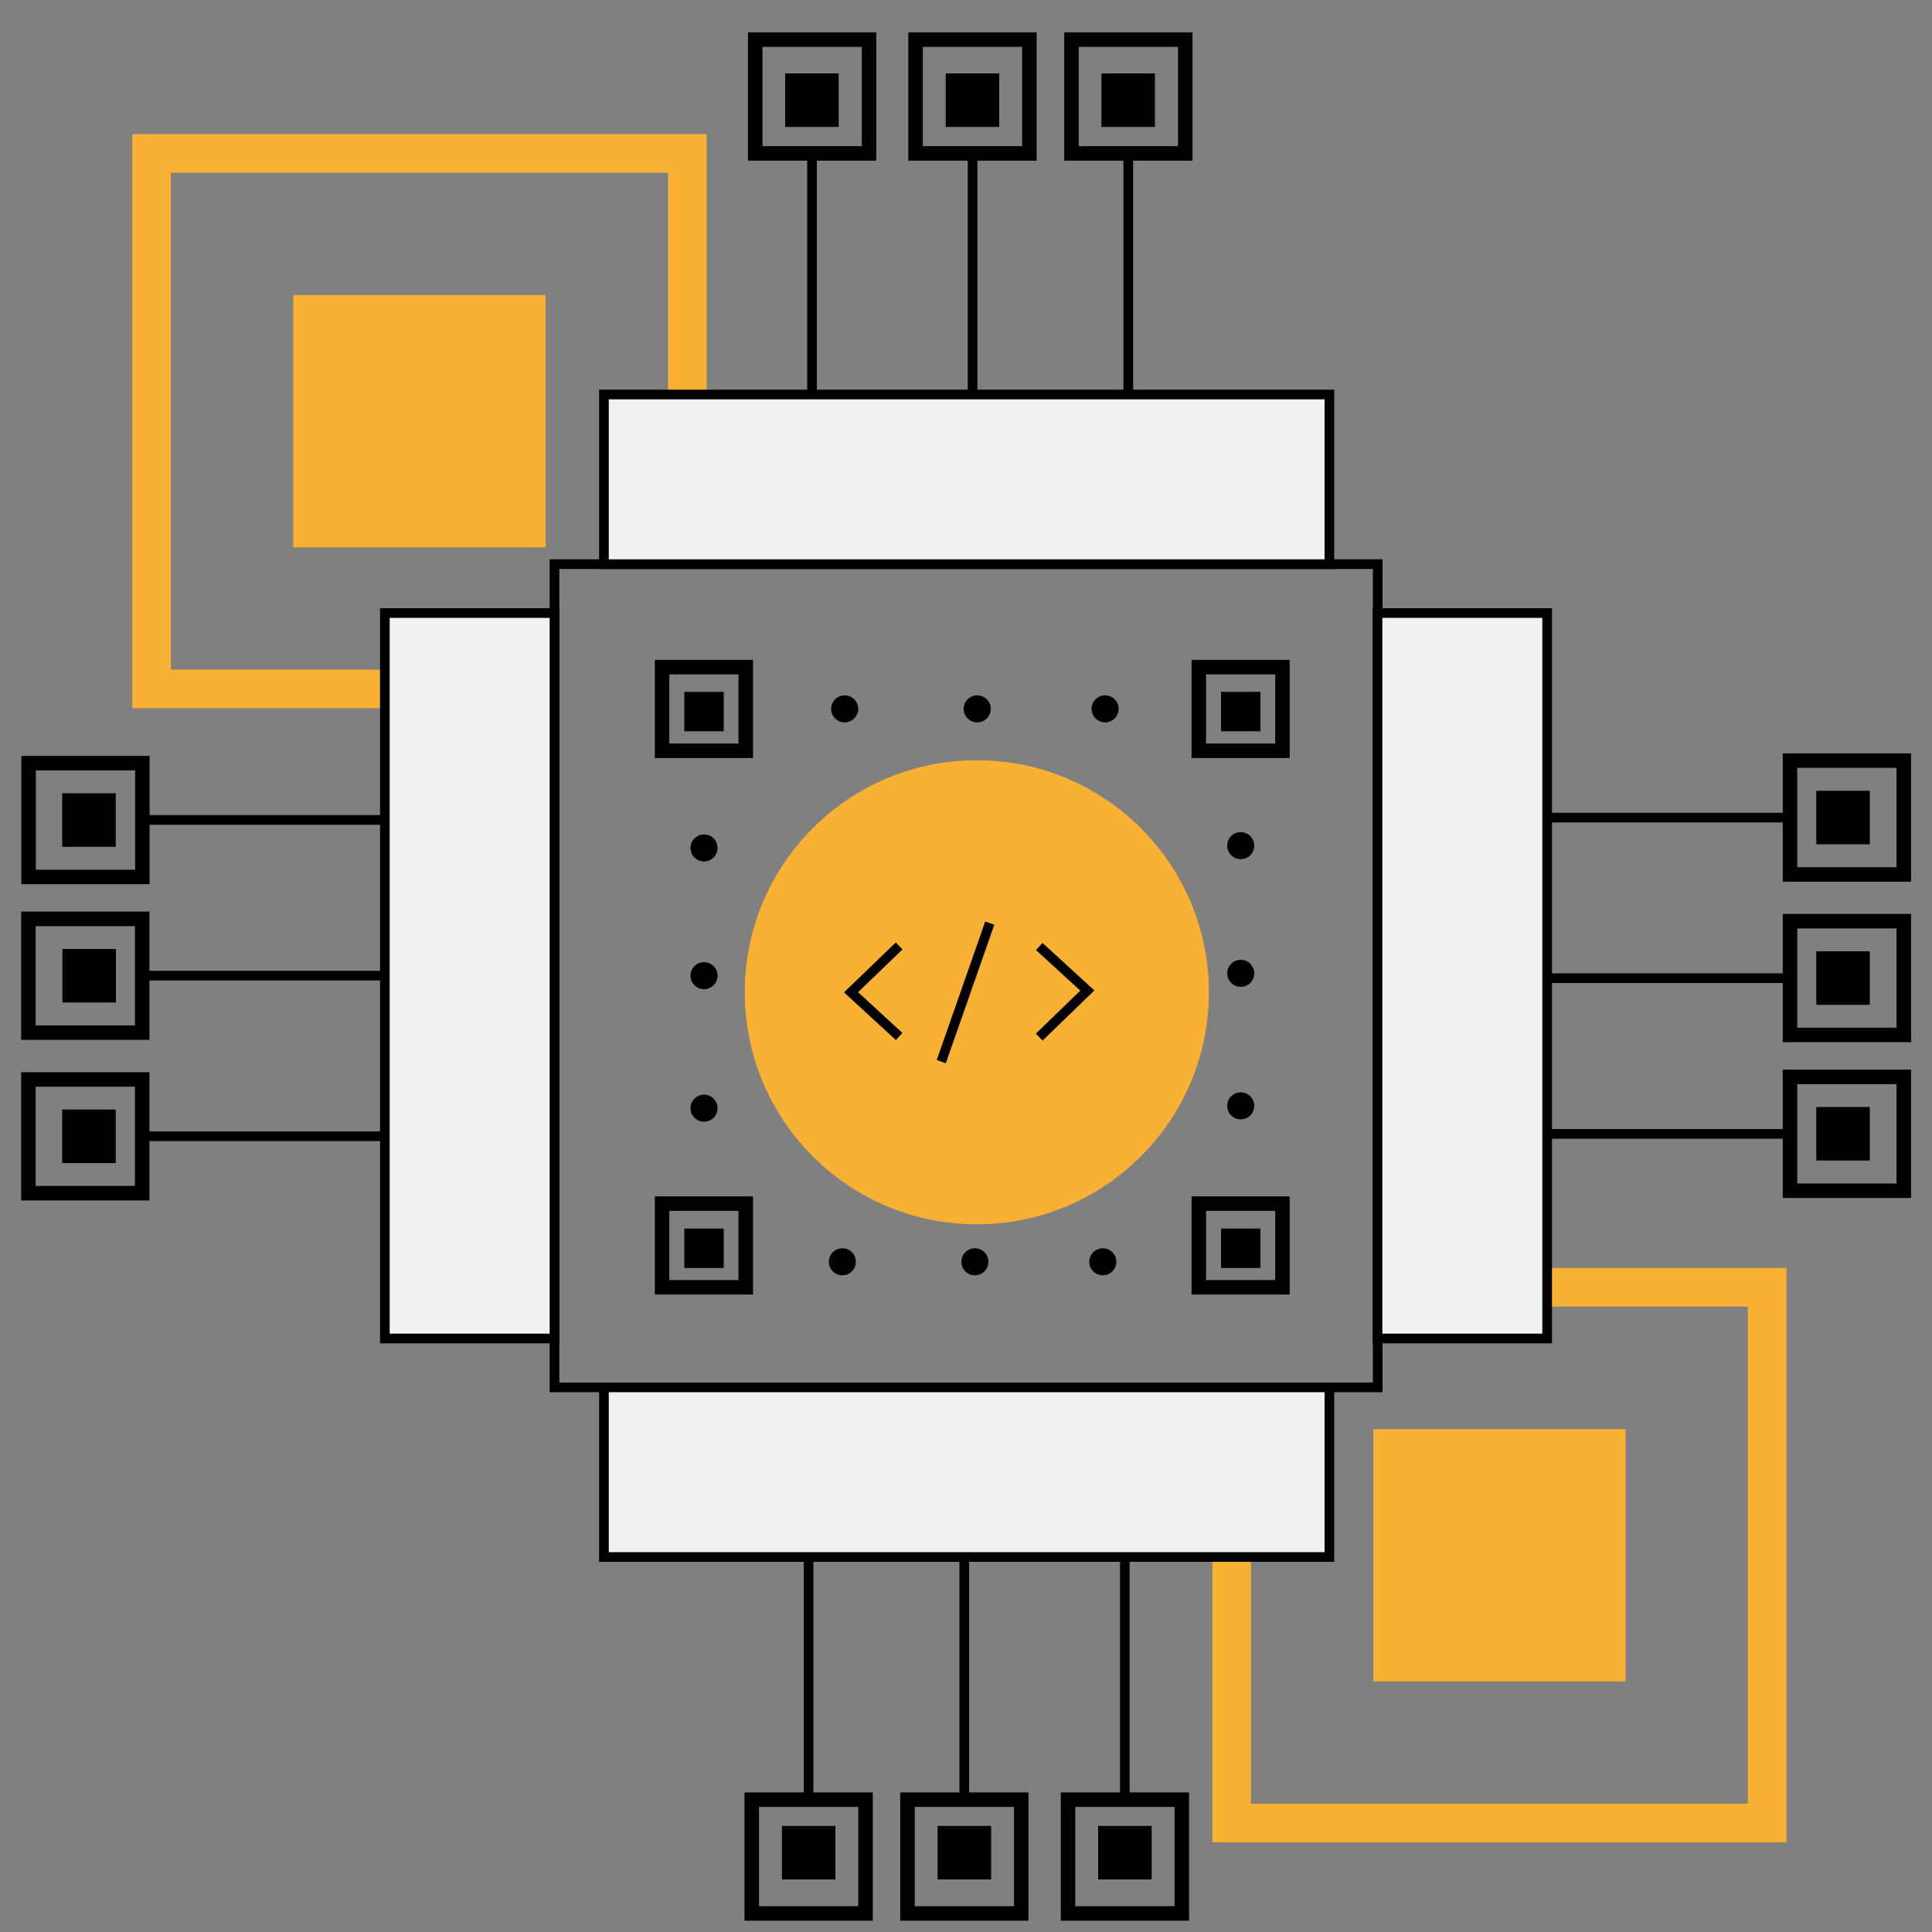 <svg id="Layer_1" data-name="Layer 1" xmlns="http://www.w3.org/2000/svg" viewBox="0 0 100 100"><rect x="0" y="0" width="100" height="100" fill="#808080" stroke="none"/><defs><style>.cls-1,.cls-3,.cls-5{fill:none;}.cls-1{stroke:#f8b133;stroke-width:2px;}.cls-1,.cls-3,.cls-4,.cls-5{stroke-miterlimit:10;}.cls-2{fill:#f8b133;}.cls-3,.cls-4,.cls-5{stroke:#000;}.cls-3,.cls-4{stroke-width:0.5px;}.cls-4{fill:#f1f1f3;}.cls-5{stroke-width:0.75px;}</style></defs><polyline class="cls-1" points="80.09 66.63 91.47 66.63 91.47 94.36 63.75 94.36 63.75 80.59"/><rect class="cls-2" x="71.08" y="73.97" width="13.06" height="13.06"/><polyline class="cls-1" points="28.6 35.66 7.85 35.66 7.85 7.94 35.58 7.94 35.58 29.2"/><rect class="cls-2" x="15.18" y="15.27" width="13.06" height="13.06"/><rect class="cls-3" x="28.7" y="29.2" width="42.61" height="42.61"/><rect class="cls-4" x="31.26" y="20.42" width="37.55" height="8.78"/><rect class="cls-4" x="31.26" y="71.81" width="37.55" height="8.78"/><rect class="cls-4" x="56.92" y="46.11" width="37.55" height="8.78" transform="translate(25.19 126.2) rotate(-90)"/><rect class="cls-4" x="5.53" y="46.11" width="37.55" height="8.78" transform="translate(-26.19 74.81) rotate(-90)"/><circle class="cls-2" cx="50.56" cy="51.36" r="12.01"/><line class="cls-3" x1="48.72" y1="54.95" x2="51.23" y2="47.78"/><polyline class="cls-3" points="46.54 48.96 44.05 51.36 46.54 53.65"/><polyline class="cls-3" points="53.79 53.68 56.28 51.27 53.79 48.99"/><line class="cls-3" x1="42.03" y1="20.5" x2="42.03" y2="7.94"/><line class="cls-3" x1="50.34" y1="20.5" x2="50.34" y2="7.94"/><line class="cls-3" x1="58.4" y1="20.5" x2="58.4" y2="7.94"/><rect class="cls-5" x="39.09" y="2.05" width="5.89" height="5.89"/><rect x="40.64" y="3.8" width="2.77" height="2.77"/><rect class="cls-5" x="47.39" y="2.05" width="5.89" height="5.89"/><rect x="48.95" y="3.8" width="2.77" height="2.77"/><rect class="cls-5" x="55.46" y="2.05" width="5.89" height="5.89"/><rect x="57.01" y="3.8" width="2.77" height="2.77"/><rect class="cls-5" x="62.05" y="34.53" width="4.33" height="4.33"/><rect x="63.2" y="35.81" width="2.04" height="2.04"/><rect class="cls-5" x="34.27" y="34.53" width="4.33" height="4.33"/><rect x="35.42" y="35.81" width="2.04" height="2.04"/><rect class="cls-5" x="62.05" y="62.3" width="4.33" height="4.33"/><rect x="63.2" y="63.59" width="2.04" height="2.04"/><rect class="cls-5" x="34.27" y="62.3" width="4.33" height="4.33"/><rect x="35.42" y="63.59" width="2.04" height="2.04"/><circle cx="36.44" cy="43.89" r="0.7"/><circle cx="36.44" cy="50.5" r="0.7"/><circle cx="36.44" cy="57.36" r="0.7"/><circle cx="57.08" cy="65.31" r="0.7"/><circle cx="50.46" cy="65.31" r="0.7"/><circle cx="43.6" cy="65.31" r="0.7"/><circle cx="57.2" cy="36.69" r="0.7"/><circle cx="50.58" cy="36.69" r="0.7"/><circle cx="43.72" cy="36.69" r="0.7"/><circle cx="64.22" cy="43.77" r="0.7"/><circle cx="64.22" cy="50.38" r="0.7"/><circle cx="64.22" cy="57.24" r="0.7"/><line class="cls-3" x1="80.09" y1="42.32" x2="92.64" y2="42.32"/><line class="cls-3" x1="80.09" y1="50.63" x2="92.64" y2="50.63"/><line class="cls-3" x1="80.09" y1="58.69" x2="92.64" y2="58.69"/><rect class="cls-5" x="92.64" y="39.37" width="5.89" height="5.89" transform="translate(137.91 -53.27) rotate(90)"/><rect x="94.01" y="40.93" width="2.77" height="2.77" transform="translate(137.71 -53.08) rotate(90)"/><rect class="cls-5" x="92.64" y="47.68" width="5.89" height="5.89" transform="translate(146.22 -44.96) rotate(90)"/><rect x="94.01" y="49.24" width="2.77" height="2.77" transform="translate(146.02 -44.77) rotate(90)"/><rect class="cls-5" x="92.64" y="55.74" width="5.89" height="5.89" transform="translate(154.28 -36.9) rotate(90)"/><rect x="94.01" y="57.3" width="2.77" height="2.77" transform="translate(154.08 -36.71) rotate(90)"/><line class="cls-3" x1="58.22" y1="80.59" x2="58.22" y2="93.14"/><line class="cls-3" x1="49.91" y1="80.59" x2="49.91" y2="93.14"/><line class="cls-3" x1="41.85" y1="80.59" x2="41.85" y2="93.14"/><rect class="cls-5" x="55.27" y="93.14" width="5.89" height="5.89" transform="translate(116.44 192.18) rotate(180)"/><rect x="56.83" y="94.51" width="2.77" height="2.77" transform="translate(116.44 191.79) rotate(180)"/><rect class="cls-5" x="46.96" y="93.14" width="5.89" height="5.89" transform="translate(99.82 192.18) rotate(180)"/><rect x="48.52" y="94.51" width="2.77" height="2.77" transform="translate(99.82 191.79) rotate(180)"/><rect class="cls-5" x="38.9" y="93.14" width="5.89" height="5.89" transform="translate(83.7 192.18) rotate(180)"/><rect x="40.46" y="94.51" width="2.77" height="2.77" transform="translate(83.7 191.79) rotate(180)"/><line class="cls-3" x1="19.92" y1="58.81" x2="7.36" y2="58.81"/><line class="cls-3" x1="19.92" y1="50.5" x2="7.36" y2="50.5"/><line class="cls-3" x1="19.92" y1="42.44" x2="7.36" y2="42.44"/><rect class="cls-5" x="1.47" y="55.86" width="5.89" height="5.89" transform="translate(-54.39 63.23) rotate(-90)"/><rect x="3.22" y="57.42" width="2.77" height="2.77" transform="translate(-54.2 63.42) rotate(-90)"/><rect class="cls-5" x="1.47" y="47.56" width="5.89" height="5.89" transform="translate(-46.09 54.92) rotate(-90)"/><rect x="3.22" y="49.12" width="2.77" height="2.77" transform="translate(-45.89 55.11) rotate(-90)"/><rect class="cls-5" x="1.47" y="39.5" width="5.89" height="5.89" transform="translate(-38.02 46.86) rotate(-90)"/><rect x="3.22" y="41.05" width="2.77" height="2.77" transform="translate(-37.83 47.05) rotate(-90)"/></svg>